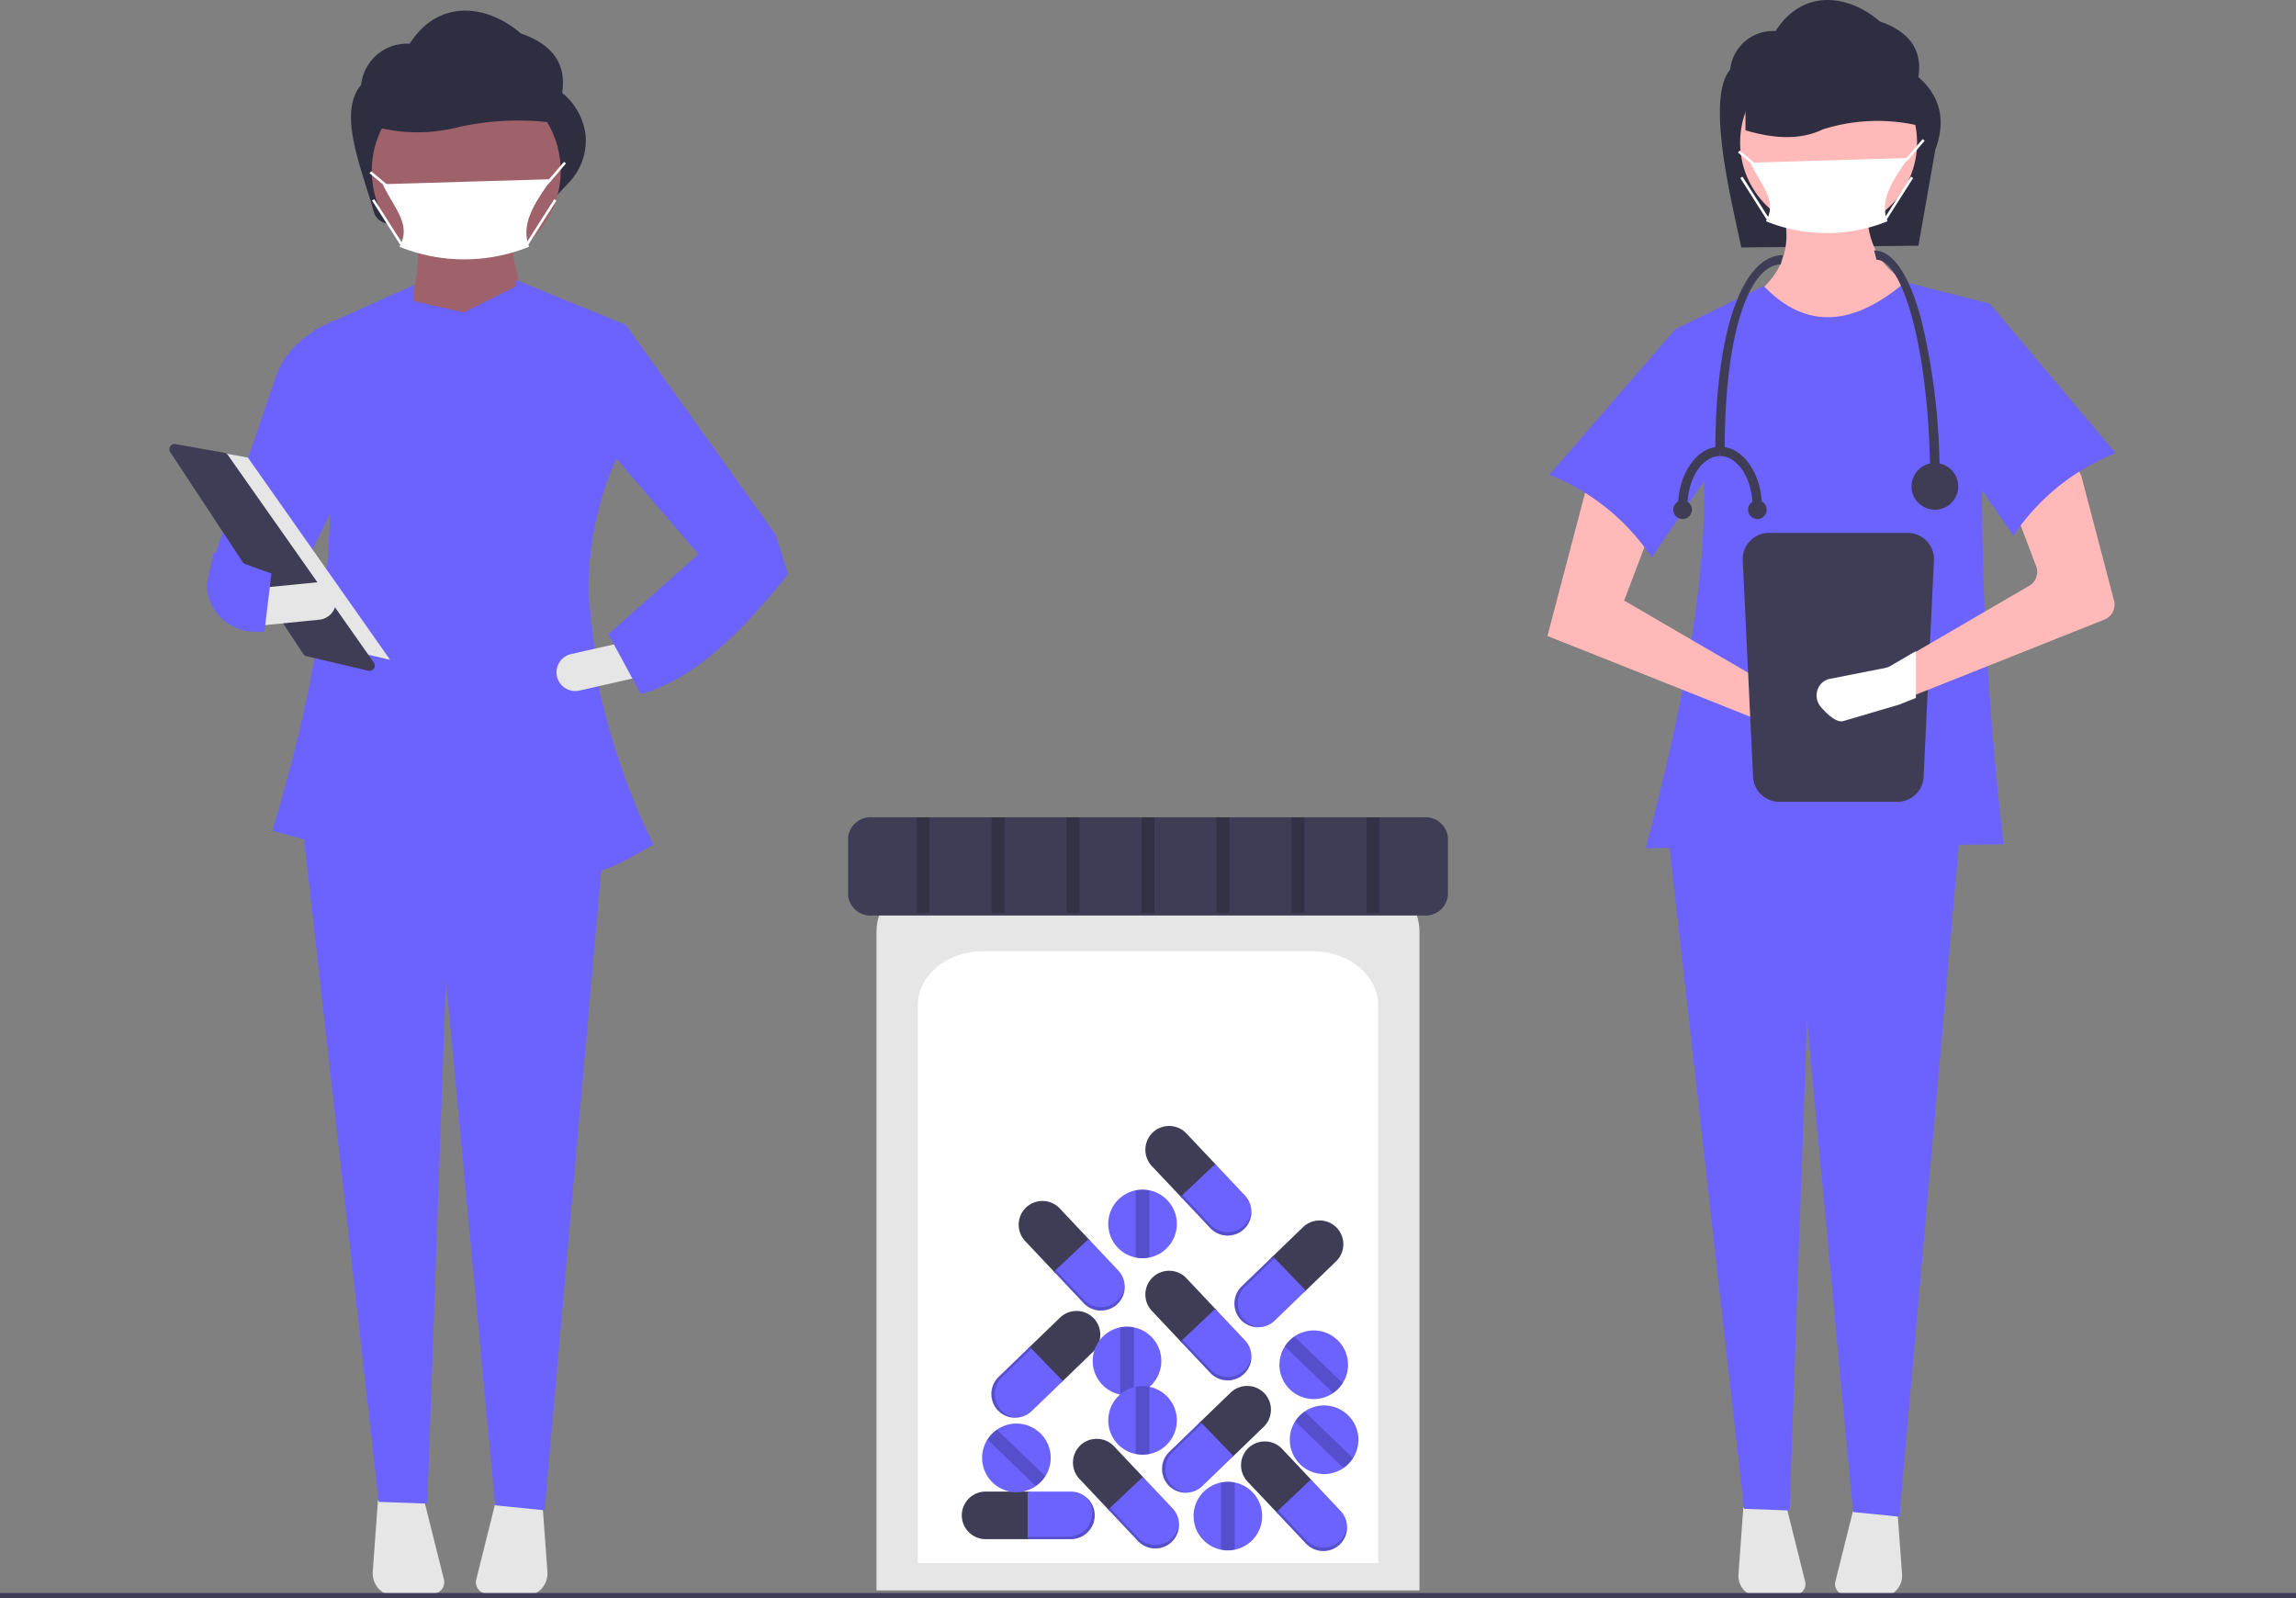 <svg xmlns="http://www.w3.org/2000/svg" width="253.378" height="176.367" viewBox="0 0 253.378 176.367">
  <rect x="0" y="0" width="253.378" height="176.367" fill="#808080" stroke="none"/>
  <g id="Group_226" data-name="Group 226" transform="translate(0 0)">
    <path id="Path_526" data-name="Path 526" d="M843.088,168.066l-19.546.19c-.919-4.523-4.005-16.39-1.225-19.627a4.758,4.758,0,0,1,5.011-4.257h0c3.03-4.742,8.076-4.03,11.486-1.069,3.432,1.184,4.726,3.288,4.274,6.144,2.542,2.225,3.011,4.932,1.87,8.014Z" transform="translate(-631.382 -140.947)" fill="#2f2e41"/>
    <path id="Path_527" data-name="Path 527" d="M848.977,234.718l-14.1-1.953-2.82-4.122c3.885-2.577,5.26-6.177,3.471-11.065l9.763-.217c-.457,4.353.982,7.723,4.99,9.763Z" transform="translate(-639.153 -195.557)" fill="#ffb9b9"/>
    <path id="Path_528" data-name="Path 528" d="M828.889,723.375l-.539,7.372a2.347,2.347,0,0,0,2.482,2.513l3.786-.229a1.2,1.2,0,0,0,1.089-1.485l-2.1-8.407Z" transform="translate(-636.5 -557.019)" fill="#e6e6e6"/>
    <path id="Path_529" data-name="Path 529" d="M867.862,723.14l-2.1,8.407a1.2,1.2,0,0,0,1.089,1.485l3.786.229a2.347,2.347,0,0,0,2.483-2.514l-.539-7.372Z" transform="translate(-663.216 -557.02)" fill="#e6e6e6"/>
    <path id="Path_530" data-name="Path 530" d="M670.482,396.419l-5.11-.513-5.087-54.376-1.923,54.2-5.02-.18-8.461-75.066h32.326Z" transform="translate(-460.874 -229.039)" fill="#6c63ff"/>
    <circle id="Ellipse_35" data-name="Ellipse 35" cx="9.763" cy="9.763" r="9.763" transform="translate(192.034 5.966)" fill="#ffb9b9"/>
    <path id="Path_531" data-name="Path 531" d="M832,312.1l-39.486.434c5.86-22.308,9.365-43.03,3.254-57.276l9.763-4.773c4.707,4.91,9.95,4.4,15.621-.434l9.329,2.387C828.886,271.124,829.6,291.132,832,312.1Z" transform="translate(-610.896 -218.923)" fill="#6c63ff"/>
    <path id="Path_532" data-name="Path 532" d="M754.5,343.447l24.516,9.763,5.481,1.612a1.9,1.9,0,0,0,2.375-1.359h0a1.9,1.9,0,0,0-1.079-2.2l-5.691-1.744-17.139-9.98,3.58-9.437-7.485-4.014Z" transform="translate(-583.727 -273.263)" fill="#ffb9b9"/>
    <path id="Path_533" data-name="Path 533" d="M755.26,284.359a24.351,24.351,0,0,1,11.282,9.112l9.112-13.234L769.145,268.3Z" transform="translate(-584.27 -231.965)" fill="#6c63ff"/>
    <path id="Path_534" data-name="Path 534" d="M851.256,166.711a19.939,19.939,0,0,0-11.645.134c-2.412,1.168-5.309,1.061-8.531.1V157.2l17.394.464Z" transform="translate(-638.456 -152.564)" fill="#2f2e41"/>
    <path id="Path_535" data-name="Path 535" d="M832.891,347.053A2.9,2.9,0,0,0,830,349.945l1.141,23.892a2.9,2.9,0,0,0,2.892,2.891h13.049a2.9,2.9,0,0,0,2.891-2.892l1.141-23.892a2.9,2.9,0,0,0-2.892-2.891Z" transform="translate(-637.684 -288.243)" fill="#3f3d56"/>
    <path id="Path_536" data-name="Path 536" d="M891.777,337.8l-21.369,8.509-1.612.642c-.051.02-.1.037-.157.054l-5.4,1.589c-.69.2-1.646-.728-2.206-1.37a1.736,1.736,0,0,1-.046-2.263,1.916,1.916,0,0,1,.245-.237,1.6,1.6,0,0,1,.713-.314l5.4-1.061a1.81,1.81,0,0,0,.551-.205l2.517-1.467,13.066-7.607a1.774,1.774,0,0,0,.768-2.163l-2.494-6.577a1.772,1.772,0,0,1,.819-2.191l4.132-2.214a1.771,1.771,0,0,1,2.551,1.113l3.587,13.662a1.774,1.774,0,0,1-1.058,2.1Z" transform="translate(-659.545 -269.421)" fill="#ffb9b9"/>
    <path id="Path_537" data-name="Path 537" d="M923.161,274.908a24.35,24.35,0,0,0-11.282,9.112l-9.112-13.234,6.509-12.366Z" transform="translate(-689.688 -224.9)" fill="#6c63ff"/>
    <path id="Path_538" data-name="Path 538" d="M848.123,209.036a17.868,17.868,0,0,1-13.411,0c1.356-2.315-.671-4.128-1.712-6.466l17.405-.517C849.074,204.084,847.11,206.483,848.123,209.036Z" transform="translate(-639.828 -184.617)" fill="#fff"/>
    <path id="Path_539" data-name="Path 539" d="M736.848,56.257l-.2-.2.285-.285,1.7-1.989.217.185-1.712,2Z" transform="translate(-526.455 -38.435)" fill="#fff"/>
    <rect id="Rectangle_122" data-name="Rectangle 122" width="0.285" height="2.229" transform="translate(191.795 16.832) rotate(-50.195)" fill="#fff"/>
    <rect id="Rectangle_123" data-name="Rectangle 123" width="5.58" height="0.285" transform="matrix(0.537, -0.844, 0.844, 0.537, 207.888, 24.207)" fill="#fff"/>
    <rect id="Rectangle_124" data-name="Rectangle 124" width="0.285" height="5.58" transform="translate(192.053 19.651) rotate(-32.471)" fill="#fff"/>
    <path id="Path_540" data-name="Path 540" d="M869.549,392.768v5.169l-1.8.717c-.057.022-.115.041-.175.06l-6.029,1.774c-.771.226-1.838-.812-2.462-1.529a1.938,1.938,0,0,1-.051-2.526,2.14,2.14,0,0,1,.274-.264,1.781,1.781,0,0,1,.8-.35l6.023-1.185a2.016,2.016,0,0,0,.615-.229Z" transform="translate(-658.116 -320.914)" fill="#fff"/>
    <path id="Path_541" data-name="Path 541" d="M888.062,263.584h-1.031c0-14.584-3-24.747-5.929-24.747l-.258-1.031c2.624,0,4.3,4.23,5.239,7.778A73.42,73.42,0,0,1,888.062,263.584Z" transform="translate(-674.021 -210.169)" fill="#3f3d56"/>
    <path id="Path_542" data-name="Path 542" d="M820.442,261.267h-1.031c0-13.356,3.023-21.653,7.476-21.653l-.258,1.031C823.549,240.644,820.442,247.021,820.442,261.267Z" transform="translate(-630.116 -211.46)" fill="#3f3d56"/>
    <circle id="Ellipse_36" data-name="Ellipse 36" cx="2.578" cy="2.578" r="2.578" transform="translate(210.948 51.095)" fill="#3f3d56"/>
    <path id="Path_543" data-name="Path 543" d="M805.987,320.4h-1.031c0-3.7,2.082-6.7,4.64-6.7v1.031C807.606,314.725,805.987,317.269,805.987,320.4Z" transform="translate(-619.786 -264.403)" fill="#3f3d56"/>
    <path id="Path_544" data-name="Path 544" d="M825.857,320.4h-1.031c0-3.127-1.619-5.671-3.609-5.671v-1.031C823.776,313.694,825.857,316.7,825.857,320.4Z" transform="translate(-631.407 -264.403)" fill="#3f3d56"/>
    <circle id="Ellipse_37" data-name="Ellipse 37" cx="1.031" cy="1.031" r="1.031" transform="translate(192.903 55.22)" fill="#3f3d56"/>
    <circle id="Ellipse_38" data-name="Ellipse 38" cx="1.031" cy="1.031" r="1.031" transform="translate(184.654 55.22)" fill="#3f3d56"/>
    <path id="Path_545" data-name="Path 545" d="M314.439,165.48l-18.109,3.067a1.833,1.833,0,0,1-2.074-1.316c-1.308-4.722-4.044-10.882-1.388-13.975a5.08,5.08,0,0,1,5.352-4.546h0c3.235-5.064,8.624-4.3,12.265-1.141,3.665,1.265,5.047,3.512,4.564,6.561a7.056,7.056,0,0,1,2.589,4.661,6.731,6.731,0,0,1-1.841,5.236Z" transform="translate(-253.015 -143.881)" fill="#2f2e41"/>
    <path id="Path_546" data-name="Path 546" d="M326.241,241.789l-14.039-.826a15.428,15.428,0,0,0,1.376-9.084h10.46C324.015,234.095,325.118,237.927,326.241,241.789Z" transform="translate(-267.632 -205.933)" fill="#9f616a"/>
    <path id="Path_547" data-name="Path 547" d="M300.721,720.6l-.576,7.872a2.506,2.506,0,0,0,2.651,2.684l4.043-.245A1.278,1.278,0,0,0,308,729.33l-2.244-8.977Z" transform="translate(-259.011 -555.028)" fill="#e6e6e6"/>
    <path id="Path_548" data-name="Path 548" d="M342.338,720.353l-2.244,8.977a1.278,1.278,0,0,0,1.163,1.586l4.043.245a2.506,2.506,0,0,0,2.651-2.684l-.576-7.872Z" transform="translate(-287.538 -555.028)" fill="#e6e6e6"/>
    <path id="Path_549" data-name="Path 549" d="M142.15,381.029l-5.456-.547-5.432-58.065-2.053,57.878-5.361-.192-9.035-80.158h34.519Z" transform="translate(-82.053 -214.359)" fill="#6c63ff"/>
    <circle id="Ellipse_39" data-name="Ellipse 39" cx="10.425" cy="10.425" r="10.425" transform="translate(41.027 8.438)" fill="#9f616a"/>
    <path id="Path_550" data-name="Path 550" d="M323.538,172.411a31.123,31.123,0,0,0-12.435.1,18.114,18.114,0,0,1-9.11.071v-7.03l18.574.335Z" transform="translate(-260.336 -158.528)" fill="#2f2e41"/>
    <path id="Path_551" data-name="Path 551" d="M320.192,217.694a19.079,19.079,0,0,1-14.32,0c1.448-2.472-.717-4.409-1.828-6.9l18.586-.552C321.208,212.405,319.111,214.967,320.192,217.694Z" transform="translate(-261.802 -190.466)" fill="#fff"/>
    <rect id="Rectangle_125" data-name="Rectangle 125" width="0.285" height="2.38" transform="translate(40.78 19.119) rotate(-50.195)" fill="#fff"/>
    <rect id="Rectangle_126" data-name="Rectangle 126" width="5.959" height="0.285" transform="matrix(0.537, -0.844, 0.844, 0.537, 57.965, 27.007)" fill="#fff"/>
    <rect id="Rectangle_127" data-name="Rectangle 127" width="0.285" height="5.959" transform="translate(41.055 22.133) rotate(-32.471)" fill="#fff"/>
    <path id="Path_552" data-name="Path 552" d="M246.867,295.785l-7.983-4.955,6.808-19.939a9.406,9.406,0,0,1,4.112-4.884l2.293-1.328.2,20.115Z" transform="translate(-215.235 -229.374)" fill="#6c63ff"/>
    <path id="Path_553" data-name="Path 553" d="M297.413,294.438l-1.181-10.116a35.488,35.488,0,0,1,3.011-15.258l1.1-14.864-12.112-4.955c-.037.247-.069.493-.1.74l-5.677,2.838-5.536-1.258.031-1.77-11.011,4.955c3.641,16.928,1.655,34.508-4.606,55.272l14.506,3.966.121-6.965,12.928-.923c.133,2.26.24,4.479.3,6.65,7.295,2.686,7.545,2.641,14.192-1.2A78,78,0,0,1,297.413,294.438Z" transform="translate(-231.275 -218.343)" fill="#6c63ff"/>
    <path id="Path_554" data-name="Path 554" d="M248.66,153.74l-7.432-2.477-11.888-13.84,3.63-11.76,16.516,23.122Z" transform="translate(-163.901 -89.807)" fill="#6c63ff"/>
    <path id="Path_555" data-name="Path 555" d="M371.29,392.8a2.067,2.067,0,0,0,2.47,1.558l6.309-1.429-.912-4.027-6.309,1.428a2.065,2.065,0,0,0-1.558,2.47Z" transform="translate(-309.824 -318.149)" fill="#e6e6e6"/>
    <path id="Path_556" data-name="Path 556" d="M391.309,358.656l3.578,6.606c6.019-1.679,11.235-6.971,16.241-13.213l-1.376-4.4-8.533,2.2Z" transform="translate(-324.167 -288.667)" fill="#6c63ff"/>
    <path id="Path_557" data-name="Path 557" d="M71.79,172.661l6.87,1.227,15.7,22.327-8.342-1.963Z" transform="translate(-51.306 -123.394)" fill="#e6e6e6"/>
    <path id="Path_558" data-name="Path 558" d="M222.079,312.65a.584.584,0,0,0-.479.905l14.677,22.269a.582.582,0,0,0,.353.247l6.829,1.607a.583.583,0,0,0,.611-.9l-16.115-22.913a.58.58,0,0,0-.375-.239l-5.391-.963A.635.635,0,0,0,222.079,312.65Z" transform="translate(-202.813 -263.657)" fill="#3f3d56"/>
    <path id="Path_559" data-name="Path 559" d="M255.608,366.826l.408,4.109,6.437-.639a2.065,2.065,0,0,0-.408-4.109Z" transform="translate(-227.186 -301.91)" fill="#e6e6e6"/>
    <path id="Path_560" data-name="Path 560" d="M235.991,358.158a5.31,5.31,0,0,0,5.3,5.274h1.058l.771-6.421-6.38-2.3Z" transform="translate(-213.167 -293.718)" fill="#6c63ff"/>
    <path id="Path_561" data-name="Path 561" d="M210.894,65.189l-.2-.2.3-.3,1.821-2.125.217.185-1.828,2.133Z" transform="translate(-150.574 -44.708)" fill="#fff"/>
    <rect id="Rectangle_128" data-name="Rectangle 128" width="253.378" height="0.571" transform="translate(0 175.797)" fill="#3f3d56"/>
    <path id="Path_562" data-name="Path 562" d="M495,556.535h59.92V483.856c0-3.849-3.791-6.979-8.45-6.979H503.45c-4.659,0-8.45,3.131-8.45,6.979Z" transform="translate(-398.271 -381.024)" fill="#e6e6e6"/>
    <path id="Path_563" data-name="Path 563" d="M511,576.4h50.79V514.8c0-3.262-3.213-5.916-7.162-5.916H518.162c-3.95,0-7.162,2.654-7.162,5.916Z" transform="translate(-409.706 -403.898)" fill="#fff"/>
    <path id="Path_564" data-name="Path 564" d="M486.686,457.053A2.489,2.489,0,0,0,484,459.271v6.4a2.489,2.489,0,0,0,2.686,2.219h60.826a2.489,2.489,0,0,0,2.686-2.219v-6.4a2.489,2.489,0,0,0-2.686-2.219Z" transform="translate(-390.41 -366.856)" fill="#3f3d56"/>
    <path id="Path_565" data-name="Path 565" d="M530.608,717.836a2.632,2.632,0,0,0-2.624,2.624h0a2.632,2.632,0,0,0,2.624,2.624h4.912v-5.248Z" transform="translate(-421.844 -553.229)" fill="#3f3d56"/>
    <path id="Path_566" data-name="Path 566" d="M558.229,717.836h-4.777v5.248h4.777a2.632,2.632,0,0,0,2.624-2.624h0A2.632,2.632,0,0,0,558.229,717.836Z" transform="translate(-440.045 -553.229)" fill="#6c63ff"/>
    <path id="Path_567" data-name="Path 567" d="M559.942,720.088a2.609,2.609,0,0,1,.643,1.712h0a2.632,2.632,0,0,1-2.624,2.624h-4.508v.269h4.777a2.632,2.632,0,0,0,2.624-2.624h0A2.618,2.618,0,0,0,559.942,720.088Z" transform="translate(-440.045 -554.838)" opacity="0.2"/>
    <path id="Path_568" data-name="Path 568" d="M603.514,577.254a2.632,2.632,0,0,0-3.709-.11h0a2.632,2.632,0,0,0-.11,3.709l3.369,3.574,3.819-3.6Z" transform="translate(-472.585 -452.173)" fill="#3f3d56"/>
    <path id="Path_569" data-name="Path 569" d="M619.734,594.625l-3.277-3.476-3.819,3.6,3.277,3.476a2.632,2.632,0,0,0,3.709.109h0A2.632,2.632,0,0,0,619.734,594.625Z" transform="translate(-482.343 -462.69)" fill="#6c63ff"/>
    <path id="Path_570" data-name="Path 570" d="M620.441,604.867a2.608,2.608,0,0,1-.805,1.642h0a2.632,2.632,0,0,1-3.709-.11l-3.092-3.28-.2.185,3.277,3.476a2.632,2.632,0,0,0,3.709.109h0A2.618,2.618,0,0,0,620.441,604.867Z" transform="translate(-482.343 -471.245)" opacity="0.2"/>
    <path id="Path_571" data-name="Path 571" d="M554.514,606.254a2.632,2.632,0,0,0-3.709-.109h0a2.632,2.632,0,0,0-.11,3.709l3.369,3.574,3.819-3.6Z" transform="translate(-437.566 -472.898)" fill="#3f3d56"/>
    <path id="Path_572" data-name="Path 572" d="M570.734,623.625l-3.277-3.476-3.819,3.6,3.277,3.476a2.632,2.632,0,0,0,3.709.109h0A2.632,2.632,0,0,0,570.734,623.625Z" transform="translate(-447.324 -483.415)" fill="#6c63ff"/>
    <path id="Path_573" data-name="Path 573" d="M571.44,633.867a2.608,2.608,0,0,1-.805,1.642h0a2.632,2.632,0,0,1-3.709-.109l-3.092-3.28-.2.185,3.277,3.476a2.632,2.632,0,0,0,3.709.11h0A2.619,2.619,0,0,0,571.44,633.867Z" transform="translate(-447.324 -491.97)" opacity="0.2"/>
    <path id="Path_574" data-name="Path 574" d="M603.514,633.254a2.632,2.632,0,0,0-3.71-.11h0a2.632,2.632,0,0,0-.109,3.709l3.369,3.574,3.819-3.6Z" transform="translate(-472.585 -492.194)" fill="#3f3d56"/>
    <path id="Path_575" data-name="Path 575" d="M619.734,650.625l-3.277-3.476-3.819,3.6,3.277,3.476a2.632,2.632,0,0,0,3.709.11h0A2.632,2.632,0,0,0,619.734,650.625Z" transform="translate(-482.343 -502.711)" fill="#6c63ff"/>
    <path id="Path_576" data-name="Path 576" d="M620.441,660.867a2.608,2.608,0,0,1-.805,1.642h0a2.632,2.632,0,0,1-3.709-.109l-3.092-3.28-.2.185,3.277,3.476a2.632,2.632,0,0,0,3.709.109h0A2.618,2.618,0,0,0,620.441,660.867Z" transform="translate(-482.343 -511.266)" opacity="0.2"/>
    <path id="Path_577" data-name="Path 577" d="M626.773,681.485a2.632,2.632,0,0,0,.064-3.711h0a2.632,2.632,0,0,0-3.711-.064l-3.533,3.412,3.646,3.775Z" transform="translate(-487.314 -524.028)" fill="#3f3d56"/>
    <path id="Path_578" data-name="Path 578" d="M609.878,697.945l3.436-3.319-3.646-3.775-3.436,3.319a2.632,2.632,0,0,0-.064,3.711h0A2.632,2.632,0,0,0,609.878,697.945Z" transform="translate(-477.194 -533.944)" fill="#6c63ff"/>
    <path id="Path_579" data-name="Path 579" d="M608.2,698.672a2.609,2.609,0,0,1-1.652-.785h0a2.632,2.632,0,0,1,.064-3.71l3.243-3.132-.187-.194-3.436,3.319a2.632,2.632,0,0,0-.064,3.71h0A2.618,2.618,0,0,0,608.2,698.672Z" transform="translate(-477.194 -533.944)" opacity="0.2"/>
    <path id="Path_580" data-name="Path 580" d="M560.773,652.485a2.632,2.632,0,0,0,.064-3.71h0a2.632,2.632,0,0,0-3.71-.064l-3.533,3.412,3.646,3.775Z" transform="translate(-440.146 -503.303)" fill="#3f3d56"/>
    <path id="Path_581" data-name="Path 581" d="M543.878,668.945l3.436-3.319-3.646-3.775-3.436,3.319a2.632,2.632,0,0,0-.064,3.711h0A2.632,2.632,0,0,0,543.878,668.945Z" transform="translate(-430.026 -513.219)" fill="#6c63ff"/>
    <path id="Path_582" data-name="Path 582" d="M542.2,669.672a2.609,2.609,0,0,1-1.652-.785h0a2.632,2.632,0,0,1,.064-3.711l3.243-3.132-.187-.193-3.436,3.319a2.632,2.632,0,0,0-.064,3.71h0A2.619,2.619,0,0,0,542.2,669.672Z" transform="translate(-430.026 -513.218)" opacity="0.2"/>
    <path id="Path_583" data-name="Path 583" d="M654.773,617.485a2.632,2.632,0,0,0,.064-3.71h0a2.632,2.632,0,0,0-3.711-.064l-3.533,3.412,3.646,3.775Z" transform="translate(-507.325 -478.29)" fill="#3f3d56"/>
    <path id="Path_584" data-name="Path 584" d="M637.877,633.945l3.436-3.319-3.646-3.775-3.436,3.319a2.632,2.632,0,0,0-.064,3.71h0A2.632,2.632,0,0,0,637.877,633.945Z" transform="translate(-497.205 -488.205)" fill="#6c63ff"/>
    <path id="Path_585" data-name="Path 585" d="M636.2,634.672a2.61,2.61,0,0,1-1.652-.785h0a2.632,2.632,0,0,1,.064-3.711l3.243-3.132-.187-.194-3.436,3.319a2.632,2.632,0,0,0-.064,3.71h0A2.618,2.618,0,0,0,636.2,634.672Z" transform="translate(-497.205 -488.205)" opacity="0.2"/>
    <path id="Path_586" data-name="Path 586" d="M640.514,699.254a2.632,2.632,0,0,0-3.709-.109h0a2.632,2.632,0,0,0-.109,3.709l3.369,3.574,3.819-3.6Z" transform="translate(-499.027 -539.362)" fill="#3f3d56"/>
    <path id="Path_587" data-name="Path 587" d="M656.734,716.625l-3.277-3.476-3.819,3.6,3.277,3.476a2.632,2.632,0,0,0,3.709.11h0A2.632,2.632,0,0,0,656.734,716.625Z" transform="translate(-508.786 -549.879)" fill="#6c63ff"/>
    <path id="Path_588" data-name="Path 588" d="M657.44,726.867a2.608,2.608,0,0,1-.805,1.642h0a2.632,2.632,0,0,1-3.709-.109l-3.092-3.28-.2.185,3.277,3.476a2.632,2.632,0,0,0,3.709.109h0A2.618,2.618,0,0,0,657.44,726.867Z" transform="translate(-508.785 -558.434)" opacity="0.2"/>
    <path id="Path_589" data-name="Path 589" d="M575.514,698.254a2.632,2.632,0,0,0-3.709-.11h0a2.632,2.632,0,0,0-.11,3.709l3.369,3.574,3.819-3.6Z" transform="translate(-452.574 -538.647)" fill="#3f3d56"/>
    <path id="Path_590" data-name="Path 590" d="M591.734,715.625l-3.277-3.476-3.819,3.6,3.277,3.476a2.632,2.632,0,0,0,3.709.11h0A2.632,2.632,0,0,0,591.734,715.625Z" transform="translate(-462.332 -549.165)" fill="#6c63ff"/>
    <path id="Path_591" data-name="Path 591" d="M592.441,725.867a2.608,2.608,0,0,1-.805,1.642h0a2.632,2.632,0,0,1-3.709-.11l-3.092-3.28-.2.185,3.277,3.476a2.632,2.632,0,0,0,3.709.109h0A2.618,2.618,0,0,0,592.441,725.867Z" transform="translate(-462.332 -557.719)" opacity="0.2"/>
    <path id="Path_592" data-name="Path 592" d="M586.2,657.837a3.785,3.785,0,0,1-3.028,3.709,3.824,3.824,0,0,1-1.513,0,3.785,3.785,0,1,1,4.541-3.709Z" transform="translate(-458.04 -507.645)" fill="#6c63ff"/>
    <path id="Path_593" data-name="Path 593" d="M590.756,654.128v7.417a3.821,3.821,0,0,1-1.514,0v-7.417a3.818,3.818,0,0,1,1.514,0Z" transform="translate(-465.623 -507.645)" opacity="0.2"/>
    <path id="Path_594" data-name="Path 594" d="M592.2,604.837a3.785,3.785,0,1,1-3.028-3.709A3.785,3.785,0,0,1,592.2,604.837Z" transform="translate(-462.328 -469.768)" fill="#6c63ff"/>
    <path id="Path_595" data-name="Path 595" d="M596.756,601.128v7.418a3.822,3.822,0,0,1-1.514,0v-7.418A3.822,3.822,0,0,1,596.756,601.128Z" transform="translate(-469.911 -469.768)" opacity="0.2"/>
    <path id="Path_596" data-name="Path 596" d="M592.2,680.837a3.784,3.784,0,1,1-3.028-3.709A3.784,3.784,0,0,1,592.2,680.837Z" transform="translate(-462.328 -524.083)" fill="#6c63ff"/>
    <path id="Path_597" data-name="Path 597" d="M596.756,677.128v7.418a3.826,3.826,0,0,1-1.514,0v-7.418A3.819,3.819,0,0,1,596.756,677.128Z" transform="translate(-469.911 -524.083)" opacity="0.2"/>
    <path id="Path_598" data-name="Path 598" d="M625.2,717.837a3.785,3.785,0,1,1-4.542-3.709,3.825,3.825,0,0,1,1.514,0A3.784,3.784,0,0,1,625.2,717.837Z" transform="translate(-485.912 -550.526)" fill="#6c63ff"/>
    <path id="Path_599" data-name="Path 599" d="M629.755,714.128v7.418a3.821,3.821,0,0,1-1.514,0v-7.418A3.821,3.821,0,0,1,629.755,714.128Z" transform="translate(-493.495 -550.525)" opacity="0.2"/>
    <path id="Path_600" data-name="Path 600" d="M657.252,656.584a3.785,3.785,0,1,1-4.771-.394A3.784,3.784,0,0,1,657.252,656.584Z" transform="translate(-509.646 -508.697)" fill="#6c63ff"/>
    <path id="Path_601" data-name="Path 601" d="M653.957,657.86l5.341,5.148a3.823,3.823,0,0,1-1.05,1.09l-5.341-5.148A3.822,3.822,0,0,1,653.957,657.86Z" transform="translate(-511.121 -510.366)" opacity="0.2"/>
    <path id="Path_602" data-name="Path 602" d="M661.252,685.584a3.784,3.784,0,0,1,.569,4.754,3.824,3.824,0,0,1-1.05,1.09,3.785,3.785,0,0,1-5.341-5.148,3.825,3.825,0,0,1,1.051-1.09A3.784,3.784,0,0,1,661.252,685.584Z" transform="translate(-512.504 -529.422)" fill="#6c63ff"/>
    <path id="Path_603" data-name="Path 603" d="M657.957,686.86l5.341,5.148a3.825,3.825,0,0,1-1.05,1.09l-5.341-5.148A3.822,3.822,0,0,1,657.957,686.86Z" transform="translate(-513.98 -531.092)" opacity="0.2"/>
    <path id="Path_604" data-name="Path 604" d="M542.252,692.584a3.784,3.784,0,1,1-5.822.7,3.824,3.824,0,0,1,1.051-1.09A3.785,3.785,0,0,1,542.252,692.584Z" transform="translate(-427.459 -534.425)" fill="#6c63ff"/>
    <path id="Path_605" data-name="Path 605" d="M538.957,693.86l5.341,5.148a3.824,3.824,0,0,1-1.05,1.09l-5.341-5.148A3.82,3.82,0,0,1,538.957,693.86Z" transform="translate(-428.935 -536.094)" opacity="0.2"/>
    <rect id="Rectangle_129" data-name="Rectangle 129" width="1.427" height="10.557" transform="translate(101.151 90.196)" opacity="0.2"/>
    <rect id="Rectangle_130" data-name="Rectangle 130" width="1.427" height="10.557" transform="translate(109.426 90.196)" opacity="0.2"/>
    <rect id="Rectangle_131" data-name="Rectangle 131" width="1.427" height="10.557" transform="translate(117.701 90.196)" opacity="0.2"/>
    <rect id="Rectangle_132" data-name="Rectangle 132" width="1.427" height="10.557" transform="translate(125.975 90.196)" opacity="0.2"/>
    <rect id="Rectangle_133" data-name="Rectangle 133" width="1.427" height="10.557" transform="translate(134.25 90.196)" opacity="0.2"/>
    <rect id="Rectangle_134" data-name="Rectangle 134" width="1.427" height="10.557" transform="translate(142.525 90.196)" opacity="0.2"/>
    <rect id="Rectangle_135" data-name="Rectangle 135" width="1.427" height="10.557" transform="translate(150.8 90.196)" opacity="0.2"/>
  </g>
</svg>
